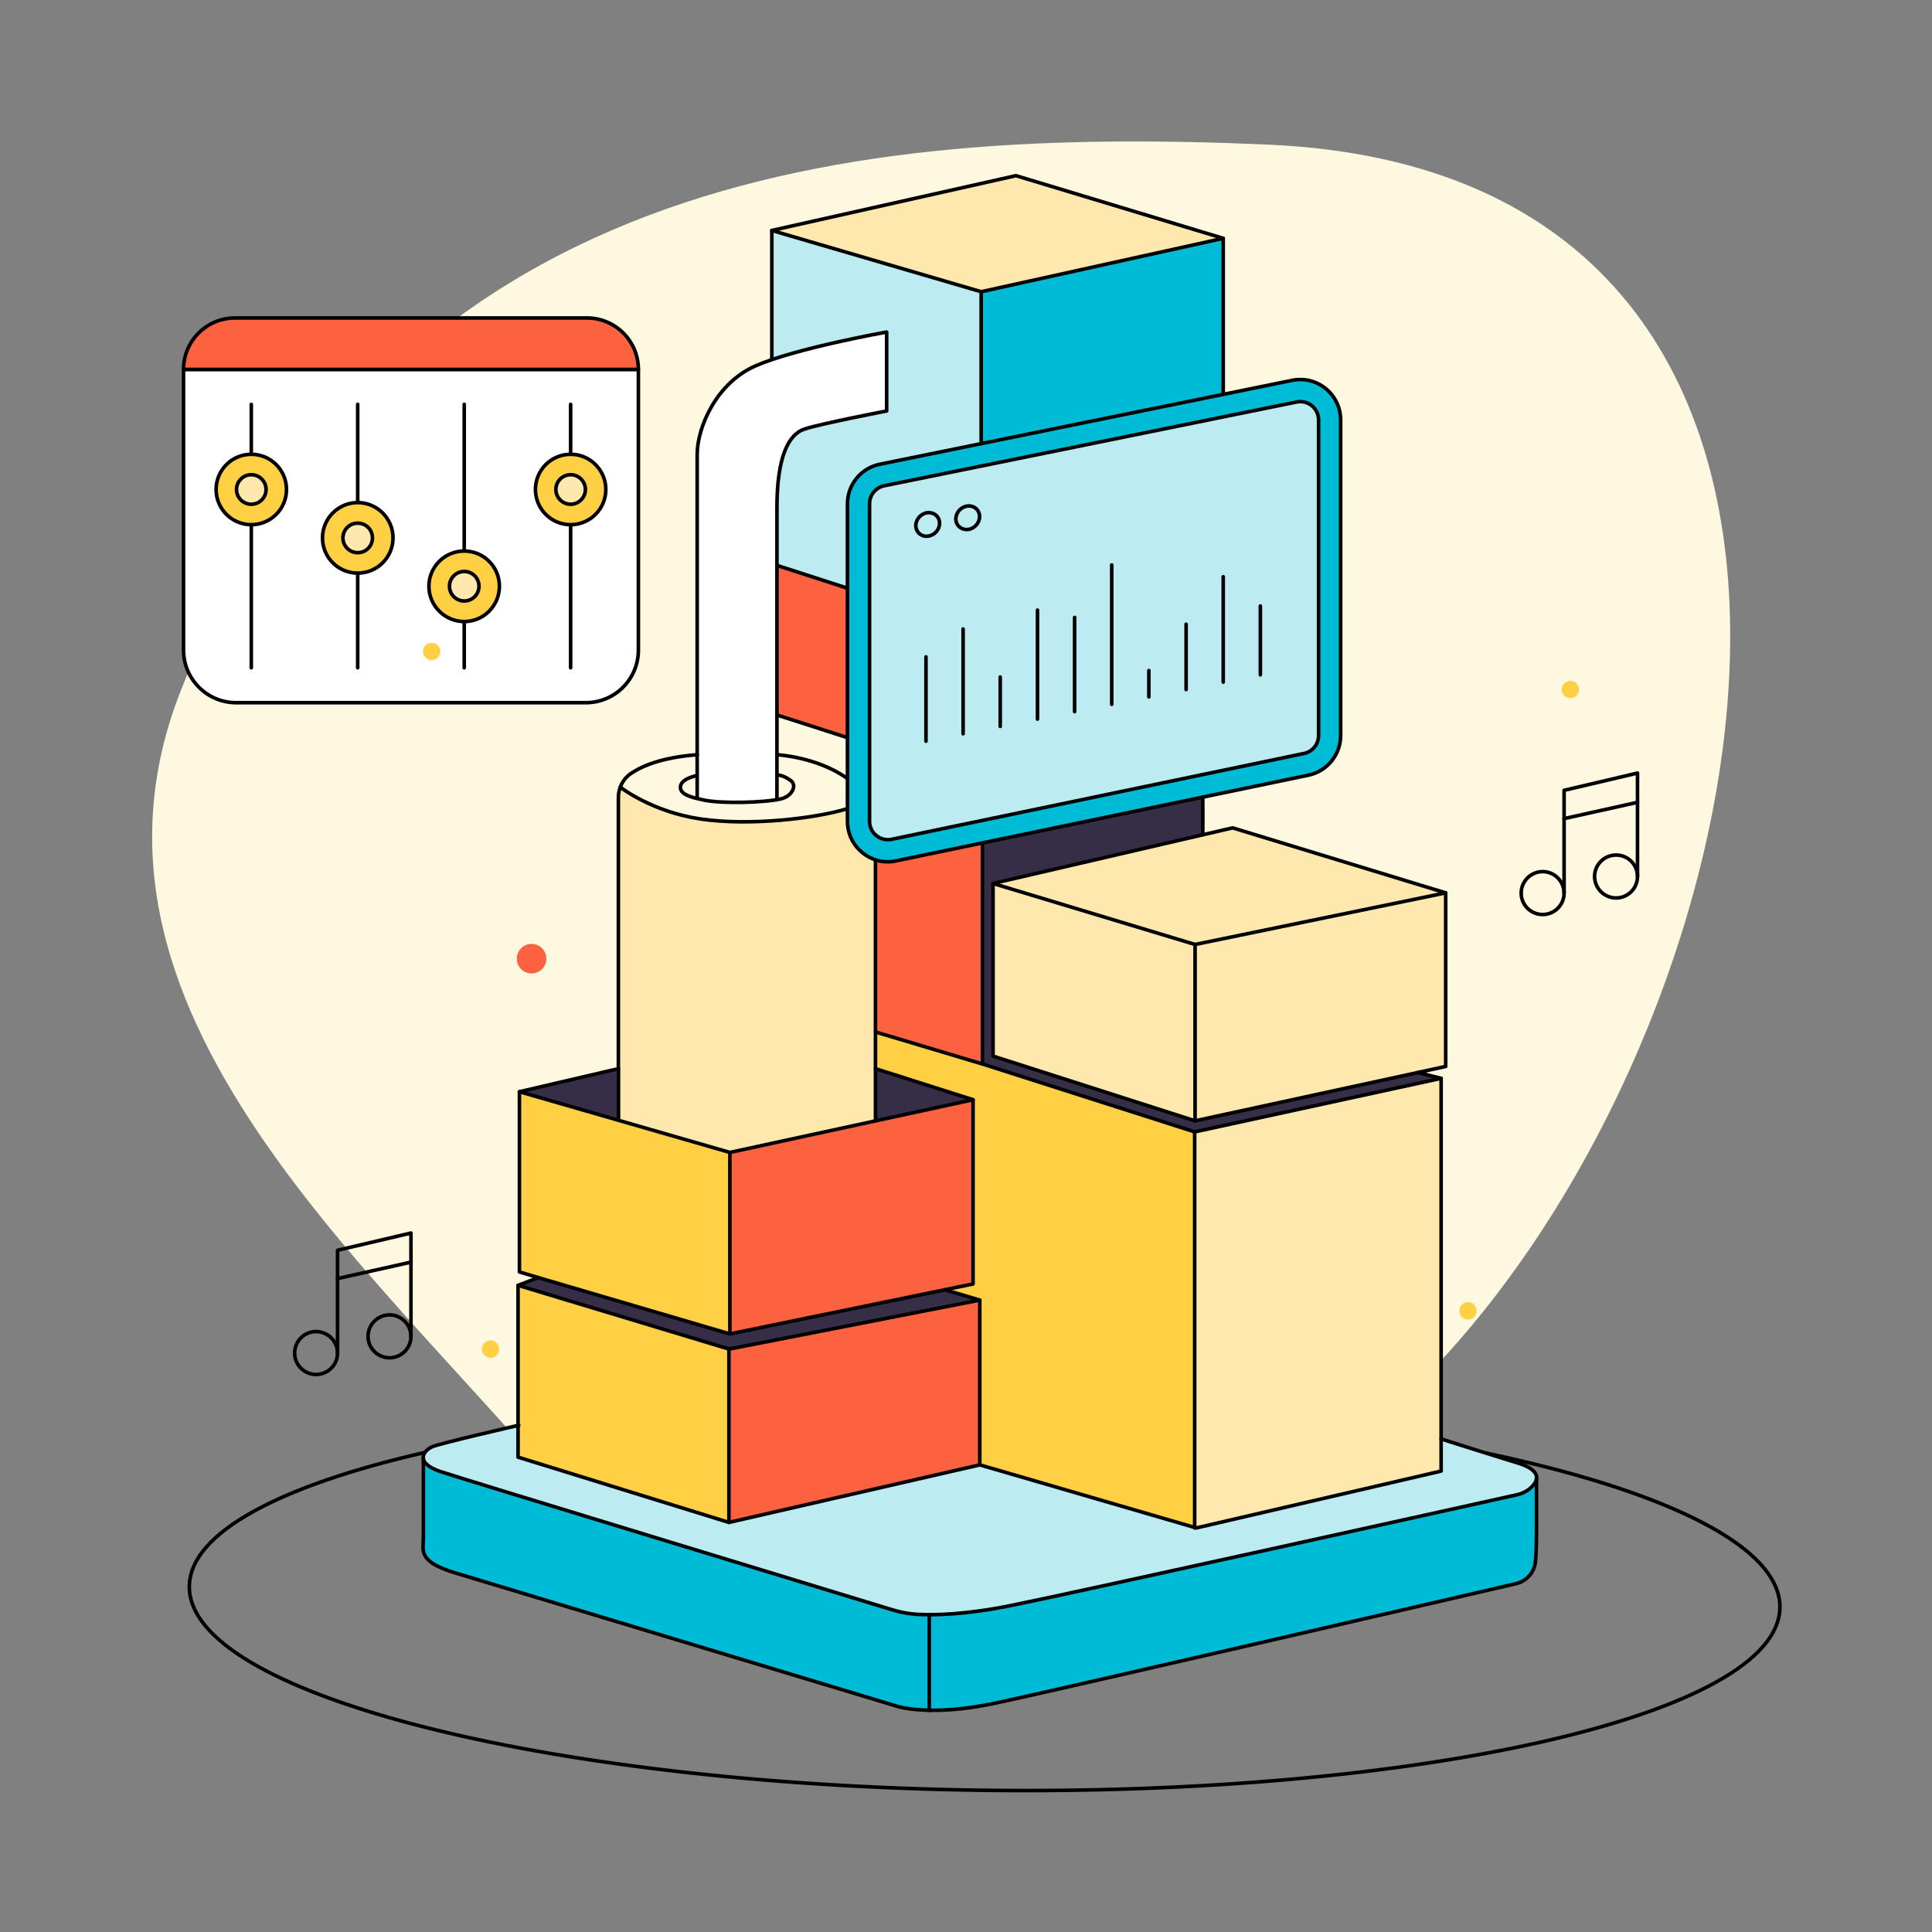 <svg version="1.2" xmlns="http://www.w3.org/2000/svg" viewBox="0 0 1400 1400" width="1400" height="1400">
	<rect x="0" y="0" width="1400" height="1400" fill="#808080" stroke="none"/>
	<title>Audio Moderation-ai</title>
	<style>
		.s0 { fill: #fff8e1 } 
		.s1 { fill: #ffffff } 
		.s2 { fill: none;stroke: #000000;stroke-linecap: round;stroke-linejoin: round;stroke-width: 2.6 } 
		.s3 { fill: #ffcf44 } 
		.s4 { fill: #ffe8ad } 
		.s5 { fill: #fc6140 } 
		.s6 { fill: #362d46 } 
		.s7 { fill: #bcebf1 } 
		.s8 { fill: #00bbd6 } 

		.r1{
  transform-box: fill-box;
  transform-origin: top;
  animation: top 3s linear infinite ;;
  }
		@keyframes top {
  0% {
    -webkit-transform: translateY(0);
            transform: translateY(0);
  }
    50% {
    -webkit-transform: translateY(-100px);
            transform: translateY(-100px);
  }
  100% {
    -webkit-transform: translateY(0);
            transform: translateY(0);
  }
} 

.w2{
  transform-box: fill-box;
  transform-origin: top;
  animation: fade-out 3s linear infinite ;;
}
@keyframes fade-out {
  0% {
    opacity: 1;
  }
  100% {
    opacity: 0;
  }
}
.t1{
  transform-box: fill-box;
  transform-origin: bottom;
  animation: tree 5s linear infinite ;;
}
@keyframes tree {
  0%{
    transform: rotate(6deg);
  }
  50%{
    transform: rotate(-6deg);
  }
  100%{
    transform: rotate(6deg);
  }
}
	</style>
	<g id="Layer 1">
		<g id="&lt;Group&gt;">
			<path id="&lt;Path&gt;" class="s0" d="m918.9 104.8c478.9 20.9 373.4 617.9 121.7 885-251.7 267.2-469.5 297.5-608.7 120.6-138.2-175.8-397.3-368.2-300.5-610.9 149.7-375.7 488.9-407.8 787.5-394.7z"/>
			<g id="&lt;Group&gt;">
				<path id="&lt;Path&gt;" class="s1" d="m133 267.7h329.6v203.4c0 21-17 38.1-38.1 38.1h-253.4c-21 0-38.1-17.1-38.1-38.1z"/>
				<path id="&lt;Path&gt;" class="s2" d="m133 267.7h329.6v203.4c0 21-17 38.1-38.1 38.1h-253.4c-21 0-38.1-17.1-38.1-38.1z"/>
				<g id="&lt;Group&gt;">
					<path id="&lt;Path&gt;" class="s2" d="m413.5 293v190.9"/>
					<g id="&lt;Group&gt;">
						<path id="&lt;Path&gt;" class="s3 r1" d="m439 354.7c0 14.1-11.4 25.5-25.5 25.5-14.1 0-25.5-11.4-25.5-25.5 0-14.1 11.4-25.5 25.5-25.5 14.1 0 25.5 11.4 25.5 25.5z"/>
						<path id="&lt;Path&gt;" class="s2 r1" d="m439 354.7c0 14.1-11.4 25.5-25.5 25.5-14.1 0-25.5-11.4-25.5-25.5 0-14.1 11.4-25.5 25.5-25.5 14.1 0 25.5 11.4 25.5 25.5z"/>
						<path id="&lt;Path&gt;" class="s4 r1" d="m424.2 354.7c0 5.9-4.8 10.7-10.7 10.7-5.9 0-10.7-4.8-10.7-10.7 0-5.9 4.8-10.7 10.7-10.7 5.9 0 10.7 4.8 10.7 10.7z"/>
						<path id="&lt;Path&gt;" class="s2 r1" d="m424.2 354.7c0 5.9-4.8 10.7-10.7 10.7-5.9 0-10.7-4.8-10.7-10.7 0-5.9 4.8-10.7 10.7-10.7 5.9 0 10.7 4.8 10.7 10.7z"/>
					</g>
					<path id="&lt;Path&gt;" class="s2" d="m336.4 293v190.9"/>
					<g id="&lt;Group&gt;">
						<path id="&lt;Path&gt;" class="s3 r1" d="m361.9 424.8c0 14.1-11.4 25.6-25.5 25.6-14.1 0-25.6-11.5-25.6-25.6 0-14.1 11.5-25.5 25.6-25.5 14.1 0 25.5 11.4 25.5 25.5z"/>
						<path id="&lt;Path&gt;" class="s2 r1" d="m361.9 424.8c0 14.1-11.4 25.6-25.5 25.6-14.1 0-25.6-11.5-25.6-25.6 0-14.1 11.5-25.5 25.6-25.5 14.1 0 25.5 11.4 25.5 25.5z"/>
						<path id="&lt;Path&gt;" class="s4 r1" d="m347.1 424.8c0 5.9-4.8 10.7-10.7 10.7-5.9 0-10.7-4.8-10.7-10.7 0-5.9 4.8-10.7 10.7-10.7 5.9 0 10.7 4.8 10.7 10.7z"/>
						<path id="&lt;Path&gt;" class="s2 r1" d="m347.1 424.8c0 5.9-4.8 10.7-10.7 10.7-5.9 0-10.7-4.8-10.7-10.7 0-5.9 4.8-10.7 10.7-10.7 5.9 0 10.7 4.8 10.7 10.7z"/>
					</g>
					<path id="&lt;Path&gt;" class="s2" d="m259.2 293v190.9"/>
					<g id="&lt;Group&gt;">
						<path id="&lt;Path&gt;" class="s3 r1" d="m284.8 389.8c0 14.1-11.5 25.5-25.6 25.5-14.1 0-25.5-11.4-25.5-25.5 0-14.1 11.4-25.6 25.5-25.6 14.1 0 25.6 11.5 25.6 25.6z"/>
						<path id="&lt;Path&gt;" class="s2 r1" d="m284.8 389.8c0 14.1-11.5 25.5-25.6 25.5-14.1 0-25.5-11.4-25.5-25.5 0-14.1 11.4-25.6 25.5-25.6 14.1 0 25.6 11.5 25.6 25.6z"/>
						<path id="&lt;Path&gt;" class="s4 r1" d="m269.9 389.8c0 5.9-4.7 10.7-10.7 10.7-5.9 0-10.7-4.8-10.7-10.7 0-6 4.8-10.7 10.7-10.7 6 0 10.7 4.7 10.7 10.7z"/>
						<path id="&lt;Path&gt;" class="s2 r1" d="m269.9 389.8c0 5.9-4.7 10.7-10.7 10.7-5.9 0-10.7-4.8-10.7-10.7 0-6 4.8-10.7 10.7-10.7 6 0 10.7 4.7 10.7 10.7z"/>
					</g>
					<path id="&lt;Path&gt;" class="s2" d="m182.1 293v190.9"/>
					<g id="&lt;Group&gt;">
						<path id="&lt;Path&gt;" class="s3 r1" d="m207.6 354.7c0 14.1-11.4 25.5-25.5 25.5-14.1 0-25.5-11.4-25.5-25.5 0-14.1 11.4-25.5 25.5-25.5 14.1 0 25.5 11.4 25.5 25.5z"/>
						<path id="&lt;Path&gt;" class="s2 r1" d="m207.6 354.7c0 14.1-11.4 25.5-25.5 25.5-14.1 0-25.5-11.4-25.5-25.5 0-14.1 11.4-25.5 25.5-25.5 14.1 0 25.5 11.4 25.5 25.5z"/>
						<path id="&lt;Path&gt;" class="s4 r1" d="m192.8 354.7c0 5.9-4.8 10.7-10.7 10.7-5.9 0-10.7-4.8-10.7-10.7 0-5.9 4.8-10.7 10.7-10.7 5.9 0 10.7 4.8 10.7 10.7z"/>
						<path id="&lt;Path&gt;" class="s2 r1" d="m192.8 354.7c0 5.9-4.8 10.7-10.7 10.7-5.9 0-10.7-4.8-10.7-10.7 0-5.9 4.8-10.7 10.7-10.7 5.9 0 10.7 4.8 10.7 10.7z"/>
					</g>
				</g>
				<path id="&lt;Path&gt;" class="s5" d="m170.3 230.4h255c20.6 0 37.3 16.7 37.3 37.3h-329.6c0-20.6 16.7-37.3 37.3-37.3z"/>
				<path id="&lt;Path&gt;" class="s2" d="m170.3 230.4h255c20.6 0 37.3 16.7 37.3 37.3h-329.6c0-20.6 16.7-37.3 37.3-37.3z"/>
			</g>
			<path id="&lt;Path&gt;" class="s2" d="m137.2 1149.4c1-77.3 259.9-136.6 578.1-132.4 318.3 4.3 575.5 70.5 574.5 147.9-1.1 77.4-259.9 136.6-578.2 132.4-318.3-4.3-575.5-70.5-574.4-147.9z"/>
			<path id="&lt;Path&gt;" class="s6" d="m447.9 809.2c-0.1 3.1-2.1 2.2-2.1 2.2 0 0-63-18.2-64-19-1.1-0.8-1.2-2-0.9-2.4 0.3-0.3 64.5-15 65.6-15.1 1.1-0.1 1.6 2.2 1.6 3 0 0 0 28.2-0.2 31.3z"/>
			<path id="&lt;Path&gt;" class="s6" d="m634.8 811.7c-0.8-0.2-0.5-2-0.6-2.2 0-0.2 0.2-30.9 0.5-33.1 0.2-2.1 1.1-1.7 1.5-1.7 0.4 0.1 58.3 18.9 58.3 18.9 0 0 3.9 1 6.1 1.9 2.2 0.9 0.8 2.5 0.8 2.5l-62.6 13.3c0 0-3.1 0.7-4 0.4z"/>
			<path id="&lt;Path&gt;" class="s4" d="m536.4 848l-88.3-33.6v-209.6c0 0-0.4-28.2 0.1-31.3 0.5-3.1 3.3-1.7 4.4-0.9 1.2 0.8 6.4 3.4 13.4 7.7 6.9 4.4 23 9.5 31.6 11.7 8.6 2.2 30.9 3.3 37.3 3.3 6.5-0.1 20.5-0.8 22-1 1.5-0.3 15.2-0.8 22.3-1.7 7.2-0.9 27.5-4.6 32.2-5.8 4.7-1.2 7.2 1.8 9.5 5.6 2.3 3.8 13.5 33.7 13.5 33.7v189.5z"/>
			<path id="&lt;Path&gt;" class="s6" d="m556.9 999.8c0 0-176.8-63.4-177.4-65-0.6-1.5-0.6-4.7-0.6-4.7 0 0 4.4-1.7 4.9-1.9 0.5-0.2 11.7-5.4 12.1-5.6 0.4-0.1 286.8 11.2 286.8 11.2 0 0 18.5 5.8 22.7 6.9 4.2 1.2 3.2 3.4-0.3 6.3z"/>
			<path id="&lt;Path&gt;" class="s3" d="m527.8 1100.6c-0.2 0.4-0.7 2.3-1.6 2.1-0.9-0.1-148.3-45.8-149.3-46.4-1-0.5-1.4-2-1.5-2.2 0-0.2 0-115.3 0-115.3 0 0 0.1-4.4 0.4-5.8 0.3-1.4 2.2-0.7 2.2-0.7 0.1 0.1 147.5 44.5 147.5 44.5 0 0 1.1 0.3 2.1 0.6 1 0.3 0.6 2.9 0.6 2.9v118.6c0 0-0.2 1.3-0.4 1.7z"/>
			<path id="&lt;Path&gt;" class="s5" d="m710.4 1059.1c-0.1 1-1.4 2.6-2 2.7-0.6 0-179.1 40.9-179.1 40.9 0 0-0.9-0.4-1.1-0.8-0.2-0.3 0.2-122.3 0.2-122.3l1.1-2 177.6-35h2.8l0.1 3.5v110.4c0 0 0.4 1.6 0.4 2.6z"/>
			<path id="&lt;Path&gt;" class="s3" d="m528.6 957.6c-0.3 0.4 0.6 9.1-0.3 9-1-0.2-147.3-43.3-148.3-43.9-1-0.5-3.5-0.4-3.6-0.6 0-0.2 0-126.3 0-126.3 0 0-0.6-2.7-0.3-4 0.3-1.4 1.6-1.1 1.7-1.1 0.1 0.1 147.7 43.4 147.7 43.4 0 0 1.9 0.8 2.8 1 1 0.3 0.6 2.6 0.6 2.6v118.3c0 0-0.1 1.2-0.3 1.6z"/>
			<path id="&lt;Path&gt;" class="s5" d="m705.4 918c-0.1 1-0.6 12.1-1.2 12.1-0.6 0.1-174.7 35.9-174.7 35.9 0 0-1.1-6.9-1.3-7.2-0.2-0.3 0.2-122.4 0.2-122.4l1.1-1.3 175.1-37.5 0.5 2v3.7 110.5c0 0 0.3 3.2 0.3 4.2z"/>
			<path id="&lt;Path&gt;" class="s1" d="m593.3 308.2c0 0-12.3 2.6-16.8 6.5-4.5 3.9-8.5 14-10.3 20.2-1.8 6.3-3 20.6-3 20.6v185.5c0 0-0.2 31.1 0 34.5 0.2 3.4-0.2 3.7-2.2 4-2.1 0.2-22.4 2.1-29.1 1.9-6.7-0.1-23.6-2-24.9-2.3-1.3-0.3-2.2-2.6-2.2-2.6v-213.4c0 0 0-24.8 0.1-27.5 0-2.8 0.2-13.6 2.2-20.2 1.9-6.6 4.6-13.2 7.1-18.2 2.5-5.1 8.3-12.6 13.9-18.8 5.6-6.3 19.4-13.3 22-14.4 2.6-1.1 13.6-5 16.7-6 3-1 27.9-7.3 28.9-7.6 1.1-0.2 43.6-9.2 44.3-9.4 0.7-0.1 2.7 0.4 2.7 0.4 0 0 0.1 51.3 0 53.5-0.2 2.1-0.6 3.4-3.6 4.3z"/>
			<path id="&lt;Path&gt;" class="s4" d="m715.1 211c-3.6 1-4.8 0.2-8.3-0.4-3.5-0.6-140.3-41.5-142-42-1.7-0.5-2-1.6-0.8-2.6 1.1-1 167.4-37.6 169.4-38.1 2-0.4 3-0.3 5.3 0.1 2.4 0.4 142.2 43 143.5 43.4 1.3 0.5 0.8 2.1-1 2.5 0 0-162.5 36.1-166.1 37.1z"/>
			<path id="&lt;Path&gt;" class="s7" d="m728.8 277.1c0 29.7-6.7 40.4-17.8 48.2-11.1 7.7-68 13.4-80.9 26.2-12.8 12.8-13.1 77.5-13.1 77.5l-53.9-16.8-0.1-16.2c0 0 0-27.5 0-31.6 0-4.1 2-21.6 2.9-28.3 0.9-6.8 7-15.7 7.9-17.7 1-2 5.1-6 7.4-7.2 2.2-1.3 22.3-5.4 25.1-6.4 2.8-1 29.6-5.7 33.4-6.4 3.8-0.8 2-2.1 2.4-6.6 0.4-4.4 1-11.2 0.4-18.3-0.7-7.2 1.3-27.9-0.3-30.8-1.5-2.9-12.8-0.7-17.4 0.2-4.5 1-14.9 4-23.6 5.4-8.7 1.5-35.4 10.4-38.3 10.9-2.8 0.5-3.1 0.4-3.9 0-0.8-0.5 0.6-89.1 0.8-90.1 0.2-1.1 0.7-1.2 2.1-1.3 1.3-0.1 147.2 43.1 147.2 43.1 0 0 3.1 2.5 6.8 3 0 0 12.9 33.5 12.9 63.2z"/>
			<path id="&lt;Path&gt;" class="s8" d="m711 323.1c0 0 0.1-107.2 0.4-109.3 0.2-2.1 1.1-2.7 2.1-3.2 0.9-0.6 167.7-36.7 167.7-36.7 0 0 1.5-0.4 2.8-0.6 1.2-0.3 2.8 0.6 2.8 0.6l-0.4 115z"/>
			<path id="&lt;Path&gt;" class="s5" d="m614.1 531.1c0 1.9-1.3 3-2.2 2.8-0.9-0.3-44.2-14.3-46.2-15-2.1-0.6-2.7-1.5-2.7-2.6 0-1.2 0-100.9 0-103.7 0-2.8 1.4-2.4 1.8-2.3 0.4 0.1 43.5 14 45.8 14.8 2.4 0.8 3.2 1.2 3.5 3.5 0 0 0 100.6 0 102.5z"/>
			<path id="&lt;Path&gt;" class="s5" d="m711.9 764.5c0 0 0 1 0 3.7 0.1 2.7-1.6 2.3-1.6 2.3l-66.5-19.9c0 0-5.2-0.9-7.4-1.8-2.1-0.8-1.8-1.8-2-4-0.2-2.2 0-115.7 0-118 0-2.2 1.2-3.4 1.8-3.2 0.6 0.1 3.7 1.4 8.4 0.9 4.7-0.6 64-12.6 66-12.9 2-0.3 0.6 0 1.3 2.5z"/>
			<path id="&lt;Path&gt;" class="s6" d="m1024.7 774.5l16.7 6.2-3 2c0 0-170.2 37.3-170.4 37.5-0.2 0.2-4.2-0.6-4.2-0.6 0 0-150.2-48.1-150.7-48.3-0.5-0.1-1.2-2.6-1.2-2.8 0-0.3 0-155.3 0-155.3 0 0-0.3-2.3 2.3-2.9 2.7-0.5 155.6-32.3 155.6-32.3 0 0 1.2 0.2 1.4 1.1 0.1 1 0.7 30.7 0.7 30.7z"/>
			<path id="&lt;Path&gt;" class="s4" d="m1047.2 649.6c0 0 0.4 120.5 0.4 121.4 0 0.8-0.1 1.8-0.9 2-0.8 0.2-23.2 5-23.2 5 0 0-154.6 33.5-154.8 33.6-0.3 0-3.6 0.3-4.5 0-0.9-0.3-4.2-1.4-4.2-1.4l-139.3-44.3c0 0-1.1-1-1.1-2.4 0-1.4 0-2 0-2l0.2-120c0 0 0.7-0.4 2.3-0.3 1.5 0.2 1.5 0.2 1.5 0.2 0 0 139.2 42.2 139.4 42.3 0.3 0.1 0.2 0.2 2 0.3 1.7 0.2 4.1-0.2 5.6-0.5 1.5-0.2 172.1-35.5 173.7-35.8 1.6-0.3 2.9-0.5 2.9 1.9z"/>
			<path id="&lt;Path&gt;" class="s4" d="m874.5 682.7c0 0-1.4 0.5-4.1 0.8-2.7 0.2-4.4 0.9-6 0.4-1.5-0.5-133.7-40.4-133.7-40.4 0 0-1.8-0.5-5.1-1.8-3.3-1.4-2.9-2.3-2-2.5 0.9-0.2 166.4-38.6 166.4-38.6 0 0 1.8-0.4 2.8-0.7 0.9-0.4 1.5 0.3 1.7 0.4 0.3 0 147.5 45 147.5 45 0 0 3.8 1.2 2.3 2.4z"/>
			<path id="&lt;Path&gt;" class="s3" d="m710 1059v-114.9c0 0 1.3-1.7-0.9-2.3-2.2-0.7-21.3-5.8-21.3-5.8 0 0-0.7-1.9 0.9-2.2 1.6-0.3 15.3-3.2 15.3-3.2l1.1-1v-130.9c0 0-1.5-1.9-2.9-2.7-1.4-0.8-1.4-0.8-1.4-0.8l-64.4-20.1c0 0-1.6 0.7-2-3.4-0.4-4.2 0-22.7 0-22.7 0 0 0.4-1 1.8-0.6 1.5 0.4 2 0.6 2 0.6 0 0 223.7 70 223.9 70.1 0.2 0 4 2.8 3.9 3.5-0.1 0.6 0 2.1 0 2.1v280.8c0 0-1.3 1-1.8 0.9-0.6-0.1-3-1-3-1l-149.3-43.3-2-1z"/>
			<path id="&lt;Path&gt;" class="s4" d="m1044.3 1063.4c0 0 0 0.6 0 1.7 0 1.1-1.1 1.4-1.2 1.4-0.1 0-172.7 39.9-172.7 39.9 0 0-1.3 0.9-2.7 0.8-1.3-0.1-2-1.7-2-1.7v-283.1l1.7-2.5c0 0 173.7-37.6 175.2-37.6 1.6 0 1.7 0.4 1.7 1.1z"/>
			<path id="&lt;Path&gt;" class="s8" d="m1101.7 1070.9c5.5 4.6 11.7 1.5 11.7 5.2 0 3.7 0 45.7 0 49.3 0 3.6-1 10-2.5 12.4-1.4 2.5-6.2 6.8-7.9 8.1-1.7 1.4-10.6 3.1-14 3.9-3.4 0.8-11.2 3.1-11.2 3.1l-344.1 78.5c0 0-22.4 4.6-30.9 6-8.5 1.5-12.8 1.2-18.8 1.8-6 0.6-15.9 0.2-21.2-0.5-5.3-0.6-10.4-1.6-13-2.3-2.6-0.8-7.7-2.4-7.7-2.4 0 0-37-11.1-37.2-11.2-0.2-0.1-277.8-83.9-277.8-83.9 0 0-8-3.3-11.9-5-3.8-1.6-8.4-8.4-8.7-11.6-0.3-3.1 0.3-10.8 0.3-10.8v-50.1c0 0 1.1-0.7 2.3 0 1.3 0.8 3 1.3 3 1.3 0 0 120 27.3 159.6 38.7 39.7 11.5 72.6 21 131.3 14.3 58.8-6.7 229.9 8.6 279.5-0.6 49.5-9.1 219.2-44.2 219.2-44.2z"/>
			<path id="&lt;Path&gt;" class="s7" d="m1044.5 1046c1.6-2.1 0.9-2.6 3.4-2.2 2.4 0.5 52.9 16.5 55.2 17.5 2.3 0.9 8.2 2.1 9.2 5 0.9 2.9 0.6 7-1.1 9.7-1.7 2.7-6.4 5.6-9.2 6.4-2.9 0.8-13.9 3.6-13.9 3.6l-49.4 10.6-79.8 17.6-83.9 18.5-75.2 16.7c0 0-67.3 13.5-75.7 15.3-8.5 1.8-16.1 2.4-27.6 4.2-11.5 1.7-24.3 1.1-30.6 0.6-6.3-0.5-16.5-2.1-23-4.1-6.5-2-17.9-5.4-17.9-5.4l-122.6-36.9-183.4-56.8c0 0-9.8-4.8-10.7-6.1-0.9-1.3-3.2-8.7 3.5-11.1 6.8-2.4 16.3-5.4 16.3-5.4l47.3-10.7v22.9l150.6 46.6 3.6 0.7 177.6-41.6c0 0 6.5 1 8.2 1.5 1.7 0.5 146.9 42.8 146.9 42.8 0 0 3.7 1.7 8.7 0.6 5-1.1 8.1-1.8 8.1-1.8 0 0 161.2-37.8 161.7-37.9 0.4-0.1 3.5-0.7 3.5-3.8 0-3.1 0-6.3 0-6.3z"/>
			<g id="&lt;Group&gt;">
				<path id="&lt;Path&gt;" class="s2 t1" d="m297.8 968.4c0 8.6-7 15.5-15.5 15.5-8.6 0-15.6-6.9-15.6-15.5 0-8.6 7-15.6 15.6-15.6 8.5 0 15.5 7 15.5 15.6z"/>
				<path id="&lt;Path&gt;" class="s2 t1" d="m244.6 980.5c0 8.6-7 15.5-15.6 15.5-8.5 0-15.5-6.9-15.5-15.5 0-8.6 7-15.6 15.5-15.6 8.6 0 15.6 7 15.6 15.6z"/>
				<path id="&lt;Path&gt;" class="s2 t1" d="m244.6 980.5v-74.5l53.2-12.5v74.9"/>
				<path id="&lt;Path&gt;" class="s2 t1" d="m244.6 926.5l53.2-11.9"/>
			</g>
			<g id="&lt;Group&gt;">
				<path id="&lt;Path&gt;" class="s2 t1" d="m1186.6 635.1c0 8.6-6.9 15.6-15.5 15.6-8.6 0-15.6-7-15.6-15.6 0-8.6 7-15.5 15.6-15.5 8.6 0 15.5 6.9 15.5 15.5z"/>
				<path id="&lt;Path&gt;" class="s2 t1" d="m1133.4 647.2c0 8.6-7 15.5-15.5 15.5-8.6 0-15.6-6.9-15.6-15.5 0-8.6 7-15.6 15.6-15.6 8.5 0 15.5 7 15.5 15.6z"/>
				<path id="&lt;Path&gt;" class="s2 t1" d="m1133.4 647.2v-74.5l53.2-12.5v74.9"/>
				<path id="&lt;Path&gt;" class="s2 t1" d="m1133.4 593.2l53.2-11.8"/>
			</g>
			<path id="&lt;Path&gt;" class="s2" d="m1044.3 1042.7c0 0 26.8 8.6 55.4 17.4 17.5 5.4 15 12.5 10.4 17.2-3 3-6.8 5-11 5.9-37.8 8.4-314.3 69.6-365.9 80.1-33.8 6.9-56.5 7.2-69 6.5-6-0.4-11.9-1.5-17.7-3.3-43.7-13.3-310.1-94.4-327.5-100.2-19-6.5-12-15.3-5.6-18 6.4-2.6 62.5-15.5 62.5-15.5"/>
			<path id="&lt;Path&gt;" class="s2" d="m1113.4 1071.2c0 0 0 3.7 0 37.9 0 9.8-0.3 16.9-0.7 22-0.6 8.1-6.4 14.7-14.2 16.5-59.9 13.9-336.2 77.9-377.9 86.7-46.9 9.9-70.3 2.2-70.3 2.2 0 0-292.1-88.2-320-96.6-28-8.4-23.5-16.2-23.5-25.8 0-9.6 0-56.9 0-56.9"/>
			<path id="&lt;Path&gt;" class="s2" d="m710 1061.5l-181.8 41.7-152.8-47.3v-124.5l14.7-5.6-13.7-4.1v-130.6l71.7-16.7v-196.4c0-7 3.3-13.6 9.1-17.5 8.1-5.5 22.6-11.7 48-13.6"/>
			<path id="&lt;Path&gt;" class="s2" d="m376.4 791.1l152.5 44 176.2-38.2v133.5l-176.2 36.2-138.8-40.8"/>
			<path id="&lt;Path&gt;" class="s2" d="m711.9 610.8v160.2l153.8 49.2 178.6-38.8v284.6l-177.4 41.2-156.9-45.7v-119.4l-181.7 35.5-152.9-46.2"/>
			<path id="&lt;Path&gt;" class="s2" d="m893.2 599.9l154.4 47.1v125.8l-181.6 39.4-146.4-46.9v-125.1z"/>
			<path id="&lt;Path&gt;" class="s2" d="m719.6 640.2l146.4 44.2v127.8"/>
			<path id="&lt;Path&gt;" class="s2" d="m866 684.4l181.6-37.4"/>
			<path id="&lt;Path&gt;" class="s2" d="m865.7 820.2v287"/>
			<path id="&lt;Path&gt;" class="s2" d="m528.2 1103.2v-125.6"/>
			<path id="&lt;Path&gt;" class="s2" d="m528.9 966.6v-130.3"/>
			<path id="&lt;Path&gt;" class="s2" d="m705.1 796.9l-70.7-22.5"/>
			<path id="&lt;Path&gt;" class="s2" d="m634.4 812.2c0-28 0-189.2 0-189.2"/>
			<path id="&lt;Path&gt;" class="s2" d="m448.2 774.5c0 0 0 33 0 37.3"/>
			<path id="&lt;Path&gt;" class="s2" d="m613.4 586.2c-22.6 6.8-69.8 12.5-105.5 7.3-35.7-5.2-58.4-23.1-58.4-23.1"/>
			<path id="&lt;Path&gt;" class="s2" d="m563 561.6c0 0 4-0.4 10 4 4.8 3.5 1 11.4-7.1 13.3-12.1 2.8-42.4 3.5-55.1 1-9.3-1.9-17.1-3.9-17.7-8.7-0.9-7 12-9.2 12-9.2"/>
			<path id="&lt;Path&gt;" class="s2" d="m710 942.1l-25.3-7.5"/>
			<path id="&lt;Path&gt;" class="s2" d="m711.9 771l-77.5-23.2"/>
			<path id="&lt;Path&gt;" class="s2" d="m1044.3 781.4l-16.8-4.2"/>
			<path id="&lt;Path&gt;" class="s8" d="m643.4 624.5c-7.8 0-15-3-20.6-8.5-5.6-5.5-8.7-12.9-8.7-20.8v-230.2c0-13.8 9.9-25.9 23.5-28.6l298.8-60.8q2.9-0.6 5.8-0.6c16.2 0 29.3 13.2 29.3 29.3v228.7c0 13.8-9.8 25.9-23.3 28.7l-298.8 62.1q-3 0.7-6 0.7 0 0 0 0z"/>
			<path id="&lt;Path&gt;" class="s2" d="m643.4 624.5c-7.8 0-15-3-20.6-8.5-5.6-5.5-8.7-12.9-8.7-20.8v-230.2c0-13.8 9.9-25.9 23.5-28.6l298.8-60.8q2.9-0.6 5.8-0.6c16.2 0 29.3 13.2 29.3 29.3v228.7c0 13.8-9.8 25.9-23.3 28.7l-298.8 62.1q-3 0.7-6 0.7 0 0 0 0z"/>
			<path id="&lt;Path&gt;" class="s7" d="m955.5 304.3v228.7c0 6.3-4.4 11.7-10.6 13l-298.8 62.2c-8.2 1.7-16-4.6-16-13v-230.2c0-6.3 4.5-11.7 10.6-13l298.9-60.7c8.2-1.7 15.9 4.6 15.9 13z"/>
			<path id="&lt;Path&gt;" class="s2" d="m955.5 304.3v228.7c0 6.3-4.4 11.7-10.6 13l-298.8 62.2c-8.2 1.7-16-4.6-16-13v-230.2c0-6.3 4.5-11.7 10.6-13l298.9-60.7c8.2-1.7 15.9 4.6 15.9 13z"/>
			<path id="&lt;Path&gt;" class="s2" d="m613.4 426l-50.4-16.3"/>
			<path id="&lt;Path&gt;" class="s2" d="m613.4 534.3l-50.4-16.2"/>
			<path id="&lt;Path&gt;" class="s2" d="m711 211.4l-151.7-44.4 176.9-39.7 150.2 45.4z"/>
			<path id="&lt;Path&gt;" class="s2" d="m559.3 167v93.2"/>
			<path id="&lt;Path&gt;" class="s2" d="m711 211.4v108.7"/>
			<path id="&lt;Path&gt;" class="s2" d="m886.4 172.7v111.5"/>
			<path id="&lt;Path&gt;" class="s2" d="m505.2 578.3v-227.5c0 0 0-7.1 0-21.6 0-18.8 13.3-51.4 42.3-64.1 29-12.7 95-24.5 95-24.5 0 0 0 0 0 57.2 0 0-47.7 9.2-59.5 13.1-11.7 3.8-20 20.3-20 56.9 0 36.5 0 211.7 0 211.7"/>
			<path id="&lt;Path&gt;" class="s2 w2" d="m913.3 439.1v49.9"/>
			<path id="&lt;Path&gt;" class="s2 w2" d="m886.4 417.9v76.4"/>
			<path id="&lt;Path&gt;" class="s2 w2" d="m859.5 452.3v47.4"/>
			<path id="&lt;Path&gt;" class="s2 w2" d="m832.5 485.9v19.1"/>
			<path id="&lt;Path&gt;" class="s2 w2" d="m805.6 409.4v101"/>
			<path id="&lt;Path&gt;" class="s2 w2" d="m778.7 447.4v68.3"/>
			<path id="&lt;Path&gt;" class="s2 w2" d="m751.8 442.1v79"/>
			<path id="&lt;Path&gt;" class="s2 w2" d="m724.8 490.6v35.8"/>
			<path id="&lt;Path&gt;" class="s2 w2" d="m697.9 455.8v75.9"/>
			<path id="&lt;Path&gt;" class="s2 w2" d="m671 476v61.1"/>
			<path id="&lt;Path&gt;" class="s2 w2" d="m692.8 377.6c-0.9-4.6 2.2-9.3 6.8-10.6 4.7-1.4 9.2 1.2 10.1 5.8 0.9 4.5-2.2 9.2-6.8 10.6-4.7 1.3-9.2-1.3-10.1-5.8z"/>
			<path id="&lt;Path&gt;" class="s2 w2" d="m663.8 382.4c-0.9-4.5 2.2-9.2 6.8-10.6 4.7-1.3 9.2 1.3 10.1 5.8 0.9 4.6-2.2 9.3-6.8 10.6-4.7 1.4-9.2-1.2-10.1-5.8z"/>
			<path id="&lt;Path&gt;" class="s2" d="m871.6 604.9v-27.3"/>
			<path id="&lt;Path&gt;" class="s2" d="m673.4 1239.4v-69.4"/>
			<path id="&lt;Path&gt;" class="s2" d="m563 546.9c0 0 29.2 1.5 51.1 17.3"/>
			<path id="&lt;Path&gt;" class="s3 w2" d="m1070 949.9c0 3.5-2.8 6.3-6.3 6.3-3.4 0-6.2-2.8-6.2-6.3 0-3.5 2.8-6.3 6.2-6.3 3.5 0 6.3 2.8 6.3 6.3z"/>
			<path id="&lt;Path&gt;" class="s3 w2" d="m361.7 977.6c0 3.5-2.8 6.3-6.2 6.3-3.5 0-6.3-2.8-6.3-6.3 0-3.5 2.8-6.3 6.3-6.3 3.4 0 6.2 2.8 6.2 6.3z"/>
			<path id="&lt;Path&gt;" class="s3 w2" d="m319.1 472c0 3.5-2.8 6.3-6.3 6.3-3.5 0-6.3-2.8-6.3-6.3 0-3.4 2.8-6.2 6.3-6.2 3.5 0 6.3 2.8 6.3 6.2z"/>
			<path id="&lt;Path&gt;" class="s3 w2" d="m1144.2 499.7c0 3.4-2.8 6.2-6.2 6.2-3.5 0-6.3-2.8-6.3-6.2 0-3.5 2.8-6.3 6.3-6.3 3.4 0 6.2 2.8 6.2 6.3z"/>
			<path id="&lt;Path&gt;" class="s5 w2" d="m395.9 694.7c0 5.9-4.8 10.7-10.7 10.7-5.9 0-10.7-4.8-10.7-10.7 0-5.9 4.8-10.7 10.7-10.7 5.9 0 10.7 4.8 10.7 10.7z"/>
		</g>
	</g>
</svg>